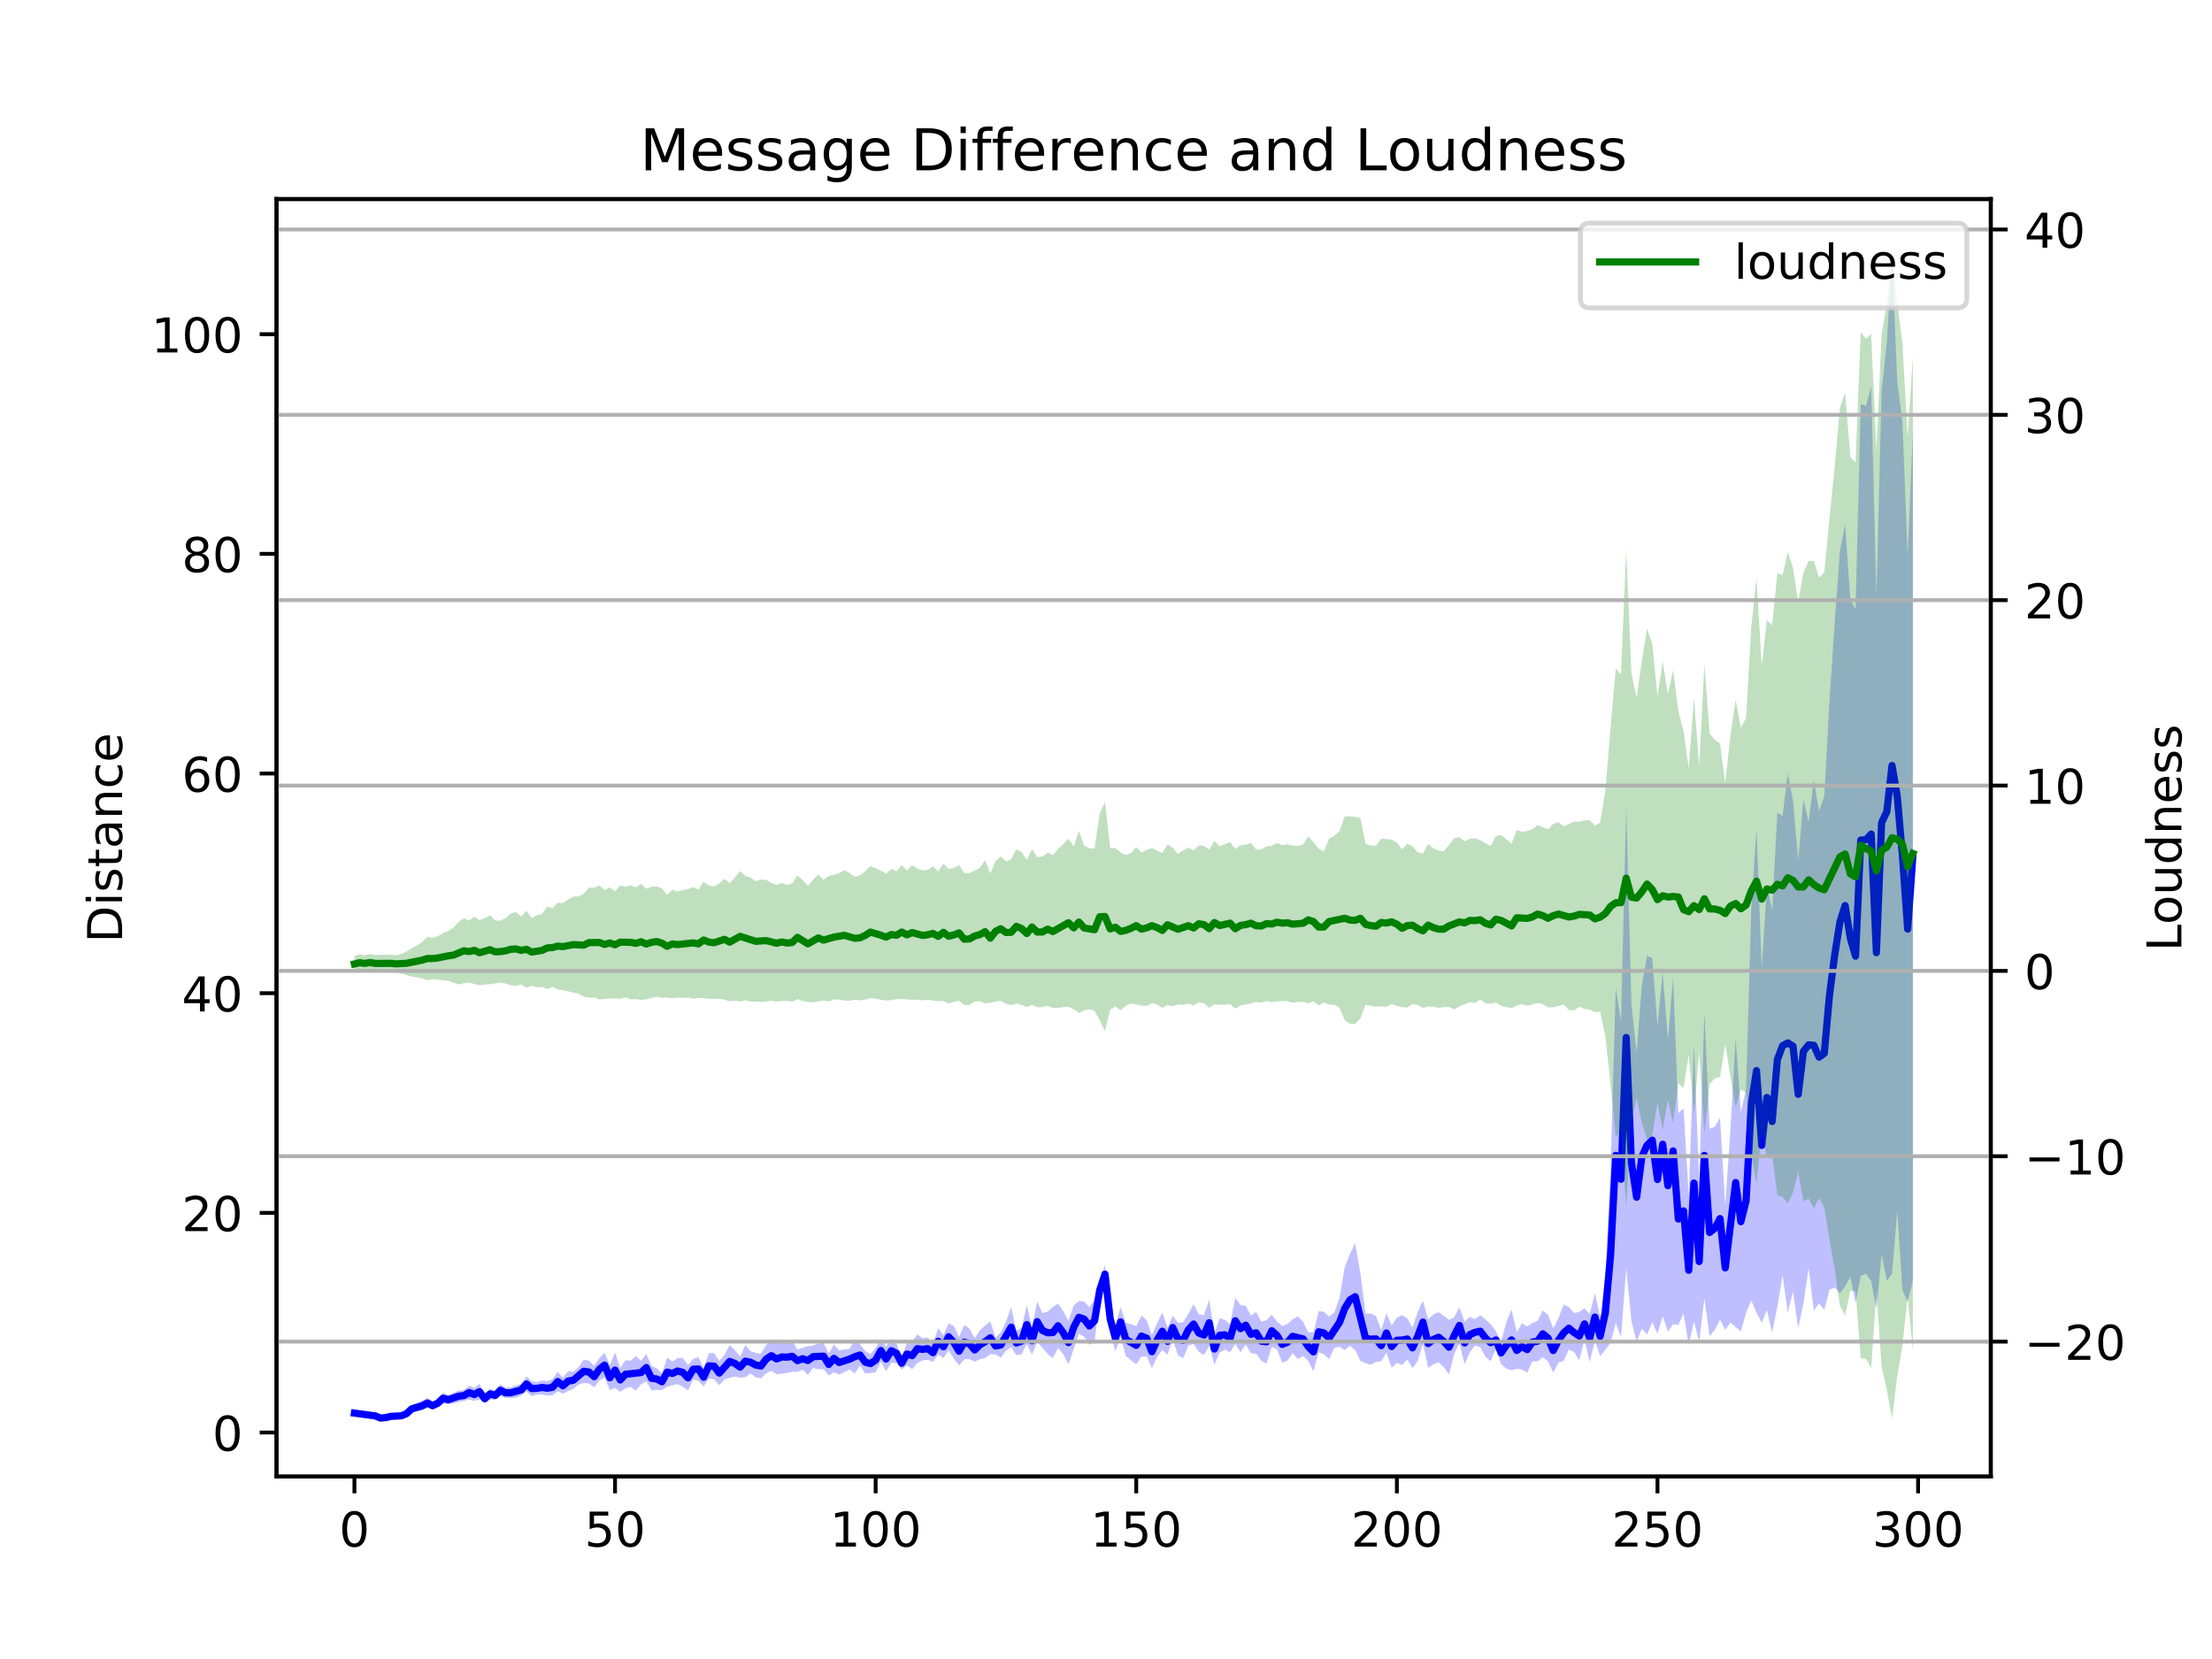 <?xml version="1.0" encoding="utf-8" standalone="no"?>
<!DOCTYPE svg PUBLIC "-//W3C//DTD SVG 1.1//EN"
  "http://www.w3.org/Graphics/SVG/1.1/DTD/svg11.dtd">
<!-- Created with matplotlib (https://matplotlib.org/) -->
<svg height="345.6pt" version="1.1" viewBox="0 0 460.8 345.6" width="460.8pt" xmlns="http://www.w3.org/2000/svg" xmlns:xlink="http://www.w3.org/1999/xlink">
 <defs>
  <style type="text/css">
*{stroke-linecap:butt;stroke-linejoin:round;}
  </style>
 </defs>
 <g id="figure_1">
  <g id="patch_1">
   <path d="M 0 345.6 
L 460.8 345.6 
L 460.8 0 
L 0 0 
z
" style="fill:#ffffff;"/>
  </g>
  <g id="axes_1">
   <g id="patch_2">
    <path d="M 57.6 307.584 
L 414.72 307.584 
L 414.72 41.472 
L 57.6 41.472 
z
" style="fill:#ffffff;"/>
   </g>
   <g id="PolyCollection_1">
    <path clip-path="url(#p7eb107d389)" d="M 73.833 294.361 
L 73.833 294.393 
L 74.919 294.575 
L 76.004 294.866 
L 77.09 295.056 
L 78.176 295.005 
L 79.262 295.457 
L 80.348 295.488 
L 81.433 295.305 
L 82.519 295.328 
L 83.605 295.133 
L 84.691 295.095 
L 85.777 294.269 
L 86.862 294.02 
L 87.948 293.855 
L 89.034 293.34 
L 90.12 293.729 
L 91.206 293.062 
L 92.291 292.444 
L 93.377 292.536 
L 94.463 292.362 
L 95.549 292.058 
L 96.635 291.851 
L 97.72 291.541 
L 98.806 291.851 
L 99.892 291.53 
L 100.978 292.097 
L 102.064 291.516 
L 103.149 291.651 
L 104.235 290.851 
L 105.321 291.224 
L 106.407 291.293 
L 107.493 291.158 
L 108.578 290.722 
L 109.664 289.888 
L 110.75 290.803 
L 111.836 290.49 
L 112.922 290.481 
L 114.007 290.693 
L 115.093 290.686 
L 116.179 289.839 
L 117.265 290.341 
L 118.351 289.789 
L 119.436 289.303 
L 120.522 288.452 
L 121.608 288.101 
L 122.694 288.193 
L 123.78 289.035 
L 124.865 287.557 
L 125.951 287.001 
L 127.037 289.59 
L 128.123 289.119 
L 129.209 289.953 
L 130.294 289.202 
L 131.38 288.919 
L 132.466 289.664 
L 133.552 288.366 
L 134.638 287.743 
L 135.723 289.666 
L 136.809 289.503 
L 137.895 289.583 
L 138.981 288.898 
L 140.067 288.568 
L 141.152 288.32 
L 142.238 288.901 
L 143.324 289.667 
L 144.41 287.384 
L 145.496 287.668 
L 146.581 288.81 
L 147.667 287.187 
L 148.753 287.321 
L 149.839 288.572 
L 150.925 287.367 
L 152.01 287.012 
L 153.096 286.771 
L 154.182 286.996 
L 155.268 286.909 
L 156.354 286.096 
L 157.439 286.919 
L 158.525 287.138 
L 159.611 286.074 
L 160.697 285.597 
L 161.783 286.264 
L 162.868 286.168 
L 163.954 286.002 
L 165.04 285.789 
L 166.126 285.771 
L 167.212 285.331 
L 168.297 286.403 
L 169.383 284.958 
L 170.469 285.246 
L 171.555 285.237 
L 172.641 286.521 
L 173.726 285.869 
L 174.812 286.336 
L 175.898 285.852 
L 176.984 285.287 
L 178.07 286.111 
L 179.155 284.492 
L 180.241 286.086 
L 181.327 286.035 
L 182.413 285.872 
L 183.499 283.669 
L 184.584 285.644 
L 185.67 283.887 
L 186.756 283.962 
L 187.842 285.284 
L 188.928 284.419 
L 190.013 285.222 
L 191.099 283.947 
L 192.185 283.399 
L 193.271 283.277 
L 194.357 283.707 
L 195.442 282.168 
L 196.528 282.913 
L 197.614 281.266 
L 198.7 283.055 
L 199.786 284.457 
L 200.871 283.173 
L 201.957 283.138 
L 203.043 283.671 
L 204.129 283.154 
L 205.215 282.889 
L 206.3 282.114 
L 207.386 282.146 
L 208.472 282.837 
L 209.558 281.383 
L 210.644 280.651 
L 211.729 282.296 
L 212.815 282.125 
L 213.901 279.984 
L 214.987 282.181 
L 216.073 279.514 
L 217.158 280.776 
L 218.244 282.047 
L 219.33 282.947 
L 220.416 280.775 
L 221.502 282.112 
L 222.587 284.202 
L 223.673 281.032 
L 224.759 277.831 
L 225.845 278.436 
L 226.931 280.153 
L 228.016 279.441 
L 229.102 270.807 
L 230.188 267.345 
L 231.274 277.532 
L 232.36 281.558 
L 233.445 278.518 
L 234.531 282.476 
L 235.617 283.382 
L 236.703 284.224 
L 237.789 282.603 
L 238.875 282.525 
L 239.96 285.033 
L 241.046 282.689 
L 242.132 281.202 
L 243.218 282.219 
L 244.304 279.015 
L 245.389 282.302 
L 246.475 282.954 
L 247.561 280.299 
L 248.647 279.953 
L 249.733 281.588 
L 250.818 282.255 
L 251.904 280.352 
L 252.99 284.309 
L 254.076 281.753 
L 255.162 281.141 
L 256.247 281.725 
L 257.333 279.92 
L 258.419 281.682 
L 259.505 280.116 
L 260.591 281.894 
L 261.676 281.991 
L 262.762 283.493 
L 263.848 284.05 
L 264.934 280.567 
L 266.02 281.095 
L 267.105 283.894 
L 268.191 283.424 
L 269.277 281.905 
L 270.363 283.105 
L 271.449 282.494 
L 272.534 283.479 
L 273.62 285.713 
L 274.706 281.723 
L 275.792 282.104 
L 276.878 283.181 
L 277.963 280.76 
L 279.049 280.575 
L 280.135 281.211 
L 281.221 280.348 
L 282.307 281.259 
L 283.392 283.481 
L 284.478 283.974 
L 285.564 284.332 
L 286.65 283.68 
L 287.736 283.589 
L 288.821 281.786 
L 289.907 284.924 
L 290.993 283.916 
L 292.079 284.331 
L 293.165 283.24 
L 294.25 285.014 
L 295.336 283.48 
L 296.422 279.881 
L 297.508 284.925 
L 298.594 284.253 
L 299.679 283.775 
L 300.765 284.801 
L 301.851 286.325 
L 302.937 282.079 
L 304.023 279.848 
L 305.108 284.21 
L 306.194 281.722 
L 307.28 280.293 
L 308.366 280.647 
L 309.452 282.663 
L 310.537 283.535 
L 311.623 280.98 
L 312.709 284.191 
L 313.795 285.105 
L 314.881 285.442 
L 315.966 285.156 
L 317.052 285.301 
L 318.138 285.956 
L 319.224 283.58 
L 320.31 283.595 
L 321.395 282.718 
L 322.481 283.588 
L 323.567 285.957 
L 324.653 283.841 
L 325.739 283.509 
L 326.824 281.127 
L 327.91 281.636 
L 328.996 283.36 
L 330.082 279.028 
L 331.168 283.724 
L 332.253 279.314 
L 333.339 282.495 
L 334.425 281.226 
L 335.511 279.742 
L 336.597 275.575 
L 337.682 278.558 
L 338.768 264.192 
L 339.854 275.23 
L 340.94 279.453 
L 342.026 276.779 
L 343.111 278.025 
L 344.197 275.435 
L 345.283 277.854 
L 346.369 274.182 
L 347.455 277.419 
L 348.54 275.863 
L 349.626 276.026 
L 350.712 273.613 
L 351.798 280.248 
L 352.884 275.236 
L 353.969 279.557 
L 355.055 270.485 
L 356.141 278.354 
L 357.227 277.047 
L 358.313 274.887 
L 359.398 277.037 
L 360.484 275.499 
L 361.57 276.485 
L 362.656 277.308 
L 363.742 273.509 
L 364.827 270.945 
L 365.913 273.461 
L 366.999 275.525 
L 368.085 272.912 
L 369.171 277.604 
L 370.256 272.224 
L 371.342 265.694 
L 372.428 273.457 
L 373.514 269.074 
L 374.6 276.693 
L 375.685 271.563 
L 376.771 264.129 
L 377.857 273.015 
L 378.943 271.505 
L 380.029 272.927 
L 381.114 268.68 
L 382.2 268.221 
L 383.286 269.414 
L 384.372 267.985 
L 385.458 265.986 
L 386.543 271.458 
L 387.629 265.796 
L 388.715 265.349 
L 389.801 266.868 
L 390.887 272.747 
L 391.972 261.333 
L 393.058 266.812 
L 394.144 265.374 
L 395.23 252.289 
L 396.316 268.748 
L 397.401 271.19 
L 398.487 266.75 
L 398.487 89.648 
L 398.487 89.648 
L 397.401 115.895 
L 396.316 87.938 
L 395.23 79.496 
L 394.144 53.568 
L 393.058 71.349 
L 391.972 81.439 
L 390.887 124.178 
L 389.801 80.626 
L 388.715 84.522 
L 387.629 84.23 
L 386.543 126.907 
L 385.458 124.91 
L 384.372 109.287 
L 383.286 114.768 
L 382.2 129.696 
L 381.114 145.967 
L 380.029 165.921 
L 378.943 168.944 
L 377.857 162.472 
L 376.771 171.176 
L 375.685 166.485 
L 374.6 179.236 
L 373.514 166.762 
L 372.428 161.058 
L 371.342 169.994 
L 370.256 169.287 
L 369.171 189.655 
L 368.085 184.331 
L 366.999 201.681 
L 365.913 172.601 
L 364.827 189.194 
L 363.742 226.8 
L 362.656 231.688 
L 361.57 216.21 
L 360.484 235.266 
L 359.398 251.22 
L 358.313 232.833 
L 357.227 234.719 
L 356.141 235.137 
L 355.055 210.903 
L 353.969 246.035 
L 352.884 217.674 
L 351.798 249.003 
L 350.712 230.891 
L 349.626 231.872 
L 348.54 203.661 
L 347.455 216.575 
L 346.369 202.553 
L 345.283 213.57 
L 344.197 199.591 
L 343.111 199.116 
L 342.026 205.194 
L 340.94 219.351 
L 339.854 209.137 
L 338.768 168.075 
L 337.682 212.743 
L 336.597 205.784 
L 335.511 243.243 
L 334.425 265.777 
L 333.339 274.277 
L 332.253 269.434 
L 331.168 273.735 
L 330.082 272.559 
L 328.996 273.281 
L 327.91 273.56 
L 326.824 272.255 
L 325.739 271.811 
L 324.653 274.582 
L 323.567 276.728 
L 322.481 273.911 
L 321.395 273.003 
L 320.31 275.19 
L 319.224 275.571 
L 318.138 276.332 
L 317.052 275.647 
L 315.966 277.504 
L 314.881 272.816 
L 313.795 275.446 
L 312.709 279.481 
L 311.623 277.298 
L 310.537 275.877 
L 309.452 274.86 
L 308.366 273.978 
L 307.28 274.807 
L 306.194 274.326 
L 305.108 275.296 
L 304.023 272.374 
L 302.937 274.39 
L 301.851 274.958 
L 300.765 274.092 
L 299.679 273.357 
L 298.594 273.818 
L 297.508 274.838 
L 296.422 270.955 
L 295.336 273.292 
L 294.25 276.55 
L 293.165 274.631 
L 292.079 273.971 
L 290.993 274.486 
L 289.907 276.081 
L 288.821 273.595 
L 287.736 277.038 
L 286.65 274.163 
L 285.564 273.613 
L 284.478 273.659 
L 283.392 265.249 
L 282.307 258.995 
L 281.221 261.243 
L 280.135 263.964 
L 279.049 270.372 
L 277.963 273.412 
L 276.878 274.28 
L 275.792 273.251 
L 274.706 273.147 
L 273.62 277.547 
L 272.534 277.563 
L 271.449 275.337 
L 270.363 274.217 
L 269.277 274.856 
L 268.191 275.833 
L 267.105 276.222 
L 266.02 275.286 
L 264.934 273.875 
L 263.848 274.992 
L 262.762 275.312 
L 261.676 273.295 
L 260.591 274.048 
L 259.505 272.01 
L 258.419 271.885 
L 257.333 270.357 
L 256.247 275.851 
L 255.162 274.99 
L 254.076 274.588 
L 252.99 277.739 
L 251.904 270.746 
L 250.818 273.979 
L 249.733 273.813 
L 248.647 271.691 
L 247.561 273.716 
L 246.475 275.462 
L 245.389 275.555 
L 244.304 274.095 
L 243.218 276.62 
L 242.132 273.432 
L 241.046 275.636 
L 239.96 278.146 
L 238.875 275.027 
L 237.789 274.06 
L 236.703 276.28 
L 235.617 275.868 
L 234.531 275.561 
L 233.445 272.235 
L 232.36 275.999 
L 231.274 272.012 
L 230.188 263.506 
L 229.102 266.639 
L 228.016 270.826 
L 226.931 272.302 
L 225.845 271.167 
L 224.759 271.006 
L 223.673 271.967 
L 222.587 275.186 
L 221.502 273.153 
L 220.416 271.578 
L 219.33 272.25 
L 218.244 273.233 
L 217.158 273.536 
L 216.073 271.123 
L 214.987 276.444 
L 213.901 271.896 
L 212.815 276.613 
L 211.729 277.212 
L 210.644 272.292 
L 209.558 275.347 
L 208.472 277.542 
L 207.386 278.635 
L 206.3 275.268 
L 205.215 276.12 
L 204.129 277.148 
L 203.043 278.77 
L 201.957 276.752 
L 200.871 276.034 
L 199.786 278.524 
L 198.7 276.224 
L 197.614 275.68 
L 196.528 278.192 
L 195.442 276.656 
L 194.357 279.871 
L 193.271 278.623 
L 192.185 278.803 
L 191.099 277.959 
L 190.013 279.579 
L 188.928 279.722 
L 187.842 282.671 
L 186.756 279.884 
L 185.67 278.873 
L 184.584 280.572 
L 183.499 279.023 
L 182.413 280.789 
L 181.327 282.082 
L 180.241 281.443 
L 179.155 280.063 
L 178.07 279.138 
L 176.984 280.981 
L 175.898 281.106 
L 174.812 281.339 
L 173.726 280.075 
L 172.641 281.952 
L 171.555 279.774 
L 170.469 279.848 
L 169.383 280.289 
L 168.297 280.447 
L 167.212 280.762 
L 166.126 281.132 
L 165.04 279.29 
L 163.954 279.448 
L 162.868 279.186 
L 161.783 279.936 
L 160.697 279.22 
L 159.611 280.188 
L 158.525 282.001 
L 157.439 281.802 
L 156.354 281.471 
L 155.268 280.204 
L 154.182 282.611 
L 153.096 281.28 
L 152.01 280.205 
L 150.925 282.238 
L 149.839 283.505 
L 148.753 281.871 
L 147.667 281.862 
L 146.581 284.971 
L 145.496 282.699 
L 144.41 283.084 
L 143.324 284.383 
L 142.238 282.885 
L 141.152 282.894 
L 140.067 283.677 
L 138.981 282.782 
L 137.895 286.113 
L 136.809 285.02 
L 135.723 284.594 
L 134.638 282.037 
L 133.552 283.492 
L 132.466 282.476 
L 131.38 283.459 
L 130.294 283.381 
L 129.209 284.986 
L 128.123 281.725 
L 127.037 284.453 
L 125.951 281.749 
L 124.865 282.897 
L 123.78 284.526 
L 122.694 283.442 
L 121.608 283.225 
L 120.522 284.827 
L 119.436 285.741 
L 118.351 285.637 
L 117.265 287.028 
L 116.179 285.752 
L 115.093 287.308 
L 114.007 287.675 
L 112.922 287.584 
L 111.836 287.943 
L 110.75 287.729 
L 109.664 286.735 
L 108.578 288.361 
L 107.493 288.598 
L 106.407 288.987 
L 105.321 289.074 
L 104.235 288.394 
L 103.149 289.707 
L 102.064 289.245 
L 100.978 290.685 
L 99.892 288.28 
L 98.806 289.144 
L 97.72 288.66 
L 96.635 289.599 
L 95.549 289.652 
L 94.463 290.137 
L 93.377 290.636 
L 92.291 290.102 
L 91.206 291.556 
L 90.12 291.908 
L 89.034 291.221 
L 87.948 291.83 
L 86.862 292.265 
L 85.777 292.707 
L 84.691 293.886 
L 83.605 294.756 
L 82.519 294.622 
L 81.433 294.793 
L 80.348 295.135 
L 79.262 295.348 
L 78.176 294.907 
L 77.09 294.702 
L 76.004 294.578 
L 74.919 294.455 
L 73.833 294.361 
z
" style="fill:#0000ff;fill-opacity:0.25;"/>
   </g>
   <g id="matplotlib.axis_1">
    <g id="xtick_1">
     <g id="line2d_1">
      <defs>
       <path d="M 0 0 
L 0 3.5 
" id="m60c8cd4c05" style="stroke:#000000;stroke-width:0.8;"/>
      </defs>
      <g>
       <use style="stroke:#000000;stroke-width:0.8;" x="73.833" xlink:href="#m60c8cd4c05" y="307.584"/>
      </g>
     </g>
     <g id="text_1">
      <!-- 0 -->
      <defs>
       <path d="M 31.781 66.406 
Q 24.172 66.406 20.328 58.906 
Q 16.5 51.422 16.5 36.375 
Q 16.5 21.391 20.328 13.891 
Q 24.172 6.391 31.781 6.391 
Q 39.453 6.391 43.281 13.891 
Q 47.125 21.391 47.125 36.375 
Q 47.125 51.422 43.281 58.906 
Q 39.453 66.406 31.781 66.406 
z
M 31.781 74.219 
Q 44.047 74.219 50.516 64.516 
Q 56.984 54.828 56.984 36.375 
Q 56.984 17.969 50.516 8.266 
Q 44.047 -1.422 31.781 -1.422 
Q 19.531 -1.422 13.062 8.266 
Q 6.594 17.969 6.594 36.375 
Q 6.594 54.828 13.062 64.516 
Q 19.531 74.219 31.781 74.219 
z
" id="DejaVuSans-48"/>
      </defs>
      <g transform="translate(70.651 322.182)scale(0.1 -0.1)">
       <use xlink:href="#DejaVuSans-48"/>
      </g>
     </g>
    </g>
    <g id="xtick_2">
     <g id="line2d_2">
      <g>
       <use style="stroke:#000000;stroke-width:0.8;" x="128.123" xlink:href="#m60c8cd4c05" y="307.584"/>
      </g>
     </g>
     <g id="text_2">
      <!-- 50 -->
      <defs>
       <path d="M 10.797 72.906 
L 49.516 72.906 
L 49.516 64.594 
L 19.828 64.594 
L 19.828 46.734 
Q 21.969 47.469 24.109 47.828 
Q 26.266 48.188 28.422 48.188 
Q 40.625 48.188 47.75 41.5 
Q 54.891 34.812 54.891 23.391 
Q 54.891 11.625 47.562 5.094 
Q 40.234 -1.422 26.906 -1.422 
Q 22.312 -1.422 17.547 -0.641 
Q 12.797 0.141 7.719 1.703 
L 7.719 11.625 
Q 12.109 9.234 16.797 8.062 
Q 21.484 6.891 26.703 6.891 
Q 35.156 6.891 40.078 11.328 
Q 45.016 15.766 45.016 23.391 
Q 45.016 31 40.078 35.438 
Q 35.156 39.891 26.703 39.891 
Q 22.75 39.891 18.812 39.016 
Q 14.891 38.141 10.797 36.281 
z
" id="DejaVuSans-53"/>
      </defs>
      <g transform="translate(121.76 322.182)scale(0.1 -0.1)">
       <use xlink:href="#DejaVuSans-53"/>
       <use x="63.623" xlink:href="#DejaVuSans-48"/>
      </g>
     </g>
    </g>
    <g id="xtick_3">
     <g id="line2d_3">
      <g>
       <use style="stroke:#000000;stroke-width:0.8;" x="182.413" xlink:href="#m60c8cd4c05" y="307.584"/>
      </g>
     </g>
     <g id="text_3">
      <!-- 100 -->
      <defs>
       <path d="M 12.406 8.297 
L 28.516 8.297 
L 28.516 63.922 
L 10.984 60.406 
L 10.984 69.391 
L 28.422 72.906 
L 38.281 72.906 
L 38.281 8.297 
L 54.391 8.297 
L 54.391 0 
L 12.406 0 
z
" id="DejaVuSans-49"/>
      </defs>
      <g transform="translate(172.869 322.182)scale(0.1 -0.1)">
       <use xlink:href="#DejaVuSans-49"/>
       <use x="63.623" xlink:href="#DejaVuSans-48"/>
       <use x="127.246" xlink:href="#DejaVuSans-48"/>
      </g>
     </g>
    </g>
    <g id="xtick_4">
     <g id="line2d_4">
      <g>
       <use style="stroke:#000000;stroke-width:0.8;" x="236.703" xlink:href="#m60c8cd4c05" y="307.584"/>
      </g>
     </g>
     <g id="text_4">
      <!-- 150 -->
      <g transform="translate(227.159 322.182)scale(0.1 -0.1)">
       <use xlink:href="#DejaVuSans-49"/>
       <use x="63.623" xlink:href="#DejaVuSans-53"/>
       <use x="127.246" xlink:href="#DejaVuSans-48"/>
      </g>
     </g>
    </g>
    <g id="xtick_5">
     <g id="line2d_5">
      <g>
       <use style="stroke:#000000;stroke-width:0.8;" x="290.993" xlink:href="#m60c8cd4c05" y="307.584"/>
      </g>
     </g>
     <g id="text_5">
      <!-- 200 -->
      <defs>
       <path d="M 19.188 8.297 
L 53.609 8.297 
L 53.609 0 
L 7.328 0 
L 7.328 8.297 
Q 12.938 14.109 22.625 23.891 
Q 32.328 33.688 34.812 36.531 
Q 39.547 41.844 41.422 45.531 
Q 43.312 49.219 43.312 52.781 
Q 43.312 58.594 39.234 62.25 
Q 35.156 65.922 28.609 65.922 
Q 23.969 65.922 18.812 64.312 
Q 13.672 62.703 7.812 59.422 
L 7.812 69.391 
Q 13.766 71.781 18.938 73 
Q 24.125 74.219 28.422 74.219 
Q 39.75 74.219 46.484 68.547 
Q 53.219 62.891 53.219 53.422 
Q 53.219 48.922 51.531 44.891 
Q 49.859 40.875 45.406 35.406 
Q 44.188 33.984 37.641 27.219 
Q 31.109 20.453 19.188 8.297 
z
" id="DejaVuSans-50"/>
      </defs>
      <g transform="translate(281.449 322.182)scale(0.1 -0.1)">
       <use xlink:href="#DejaVuSans-50"/>
       <use x="63.623" xlink:href="#DejaVuSans-48"/>
       <use x="127.246" xlink:href="#DejaVuSans-48"/>
      </g>
     </g>
    </g>
    <g id="xtick_6">
     <g id="line2d_6">
      <g>
       <use style="stroke:#000000;stroke-width:0.8;" x="345.283" xlink:href="#m60c8cd4c05" y="307.584"/>
      </g>
     </g>
     <g id="text_6">
      <!-- 250 -->
      <g transform="translate(335.739 322.182)scale(0.1 -0.1)">
       <use xlink:href="#DejaVuSans-50"/>
       <use x="63.623" xlink:href="#DejaVuSans-53"/>
       <use x="127.246" xlink:href="#DejaVuSans-48"/>
      </g>
     </g>
    </g>
    <g id="xtick_7">
     <g id="line2d_7">
      <g>
       <use style="stroke:#000000;stroke-width:0.8;" x="399.573" xlink:href="#m60c8cd4c05" y="307.584"/>
      </g>
     </g>
     <g id="text_7">
      <!-- 300 -->
      <defs>
       <path d="M 40.578 39.312 
Q 47.656 37.797 51.625 33 
Q 55.609 28.219 55.609 21.188 
Q 55.609 10.406 48.188 4.484 
Q 40.766 -1.422 27.094 -1.422 
Q 22.516 -1.422 17.656 -0.516 
Q 12.797 0.391 7.625 2.203 
L 7.625 11.719 
Q 11.719 9.328 16.594 8.109 
Q 21.484 6.891 26.812 6.891 
Q 36.078 6.891 40.938 10.547 
Q 45.797 14.203 45.797 21.188 
Q 45.797 27.641 41.281 31.266 
Q 36.766 34.906 28.719 34.906 
L 20.219 34.906 
L 20.219 43.016 
L 29.109 43.016 
Q 36.375 43.016 40.234 45.922 
Q 44.094 48.828 44.094 54.297 
Q 44.094 59.906 40.109 62.906 
Q 36.141 65.922 28.719 65.922 
Q 24.656 65.922 20.016 65.031 
Q 15.375 64.156 9.812 62.312 
L 9.812 71.094 
Q 15.438 72.656 20.344 73.438 
Q 25.25 74.219 29.594 74.219 
Q 40.828 74.219 47.359 69.109 
Q 53.906 64.016 53.906 55.328 
Q 53.906 49.266 50.438 45.094 
Q 46.969 40.922 40.578 39.312 
z
" id="DejaVuSans-51"/>
      </defs>
      <g transform="translate(390.029 322.182)scale(0.1 -0.1)">
       <use xlink:href="#DejaVuSans-51"/>
       <use x="63.623" xlink:href="#DejaVuSans-48"/>
       <use x="127.246" xlink:href="#DejaVuSans-48"/>
      </g>
     </g>
    </g>
   </g>
   <g id="matplotlib.axis_2">
    <g id="ytick_1">
     <g id="line2d_8">
      <defs>
       <path d="M 0 0 
L -3.5 0 
" id="mc241aa8f80" style="stroke:#000000;stroke-width:0.8;"/>
      </defs>
      <g>
       <use style="stroke:#000000;stroke-width:0.8;" x="57.6" xlink:href="#mc241aa8f80" y="298.418"/>
      </g>
     </g>
     <g id="text_8">
      <!-- 0 -->
      <g transform="translate(44.237 302.217)scale(0.1 -0.1)">
       <use xlink:href="#DejaVuSans-48"/>
      </g>
     </g>
    </g>
    <g id="ytick_2">
     <g id="line2d_9">
      <g>
       <use style="stroke:#000000;stroke-width:0.8;" x="57.6" xlink:href="#mc241aa8f80" y="252.659"/>
      </g>
     </g>
     <g id="text_9">
      <!-- 20 -->
      <g transform="translate(37.875 256.458)scale(0.1 -0.1)">
       <use xlink:href="#DejaVuSans-50"/>
       <use x="63.623" xlink:href="#DejaVuSans-48"/>
      </g>
     </g>
    </g>
    <g id="ytick_3">
     <g id="line2d_10">
      <g>
       <use style="stroke:#000000;stroke-width:0.8;" x="57.6" xlink:href="#mc241aa8f80" y="206.9"/>
      </g>
     </g>
     <g id="text_10">
      <!-- 40 -->
      <defs>
       <path d="M 37.797 64.312 
L 12.891 25.391 
L 37.797 25.391 
z
M 35.203 72.906 
L 47.609 72.906 
L 47.609 25.391 
L 58.016 25.391 
L 58.016 17.188 
L 47.609 17.188 
L 47.609 0 
L 37.797 0 
L 37.797 17.188 
L 4.891 17.188 
L 4.891 26.703 
z
" id="DejaVuSans-52"/>
      </defs>
      <g transform="translate(37.875 210.699)scale(0.1 -0.1)">
       <use xlink:href="#DejaVuSans-52"/>
       <use x="63.623" xlink:href="#DejaVuSans-48"/>
      </g>
     </g>
    </g>
    <g id="ytick_4">
     <g id="line2d_11">
      <g>
       <use style="stroke:#000000;stroke-width:0.8;" x="57.6" xlink:href="#mc241aa8f80" y="161.141"/>
      </g>
     </g>
     <g id="text_11">
      <!-- 60 -->
      <defs>
       <path d="M 33.016 40.375 
Q 26.375 40.375 22.484 35.828 
Q 18.609 31.297 18.609 23.391 
Q 18.609 15.531 22.484 10.953 
Q 26.375 6.391 33.016 6.391 
Q 39.656 6.391 43.531 10.953 
Q 47.406 15.531 47.406 23.391 
Q 47.406 31.297 43.531 35.828 
Q 39.656 40.375 33.016 40.375 
z
M 52.594 71.297 
L 52.594 62.312 
Q 48.875 64.062 45.094 64.984 
Q 41.312 65.922 37.594 65.922 
Q 27.828 65.922 22.672 59.328 
Q 17.531 52.734 16.797 39.406 
Q 19.672 43.656 24.016 45.922 
Q 28.375 48.188 33.594 48.188 
Q 44.578 48.188 50.953 41.516 
Q 57.328 34.859 57.328 23.391 
Q 57.328 12.156 50.688 5.359 
Q 44.047 -1.422 33.016 -1.422 
Q 20.359 -1.422 13.672 8.266 
Q 6.984 17.969 6.984 36.375 
Q 6.984 53.656 15.188 63.938 
Q 23.391 74.219 37.203 74.219 
Q 40.922 74.219 44.703 73.484 
Q 48.484 72.75 52.594 71.297 
z
" id="DejaVuSans-54"/>
      </defs>
      <g transform="translate(37.875 164.94)scale(0.1 -0.1)">
       <use xlink:href="#DejaVuSans-54"/>
       <use x="63.623" xlink:href="#DejaVuSans-48"/>
      </g>
     </g>
    </g>
    <g id="ytick_5">
     <g id="line2d_12">
      <g>
       <use style="stroke:#000000;stroke-width:0.8;" x="57.6" xlink:href="#mc241aa8f80" y="115.382"/>
      </g>
     </g>
     <g id="text_12">
      <!-- 80 -->
      <defs>
       <path d="M 31.781 34.625 
Q 24.75 34.625 20.719 30.859 
Q 16.703 27.094 16.703 20.516 
Q 16.703 13.922 20.719 10.156 
Q 24.75 6.391 31.781 6.391 
Q 38.812 6.391 42.859 10.172 
Q 46.922 13.969 46.922 20.516 
Q 46.922 27.094 42.891 30.859 
Q 38.875 34.625 31.781 34.625 
z
M 21.922 38.812 
Q 15.578 40.375 12.031 44.719 
Q 8.5 49.078 8.5 55.328 
Q 8.5 64.062 14.719 69.141 
Q 20.953 74.219 31.781 74.219 
Q 42.672 74.219 48.875 69.141 
Q 55.078 64.062 55.078 55.328 
Q 55.078 49.078 51.531 44.719 
Q 48 40.375 41.703 38.812 
Q 48.828 37.156 52.797 32.312 
Q 56.781 27.484 56.781 20.516 
Q 56.781 9.906 50.312 4.234 
Q 43.844 -1.422 31.781 -1.422 
Q 19.734 -1.422 13.25 4.234 
Q 6.781 9.906 6.781 20.516 
Q 6.781 27.484 10.781 32.312 
Q 14.797 37.156 21.922 38.812 
z
M 18.312 54.391 
Q 18.312 48.734 21.844 45.562 
Q 25.391 42.391 31.781 42.391 
Q 38.141 42.391 41.719 45.562 
Q 45.312 48.734 45.312 54.391 
Q 45.312 60.062 41.719 63.234 
Q 38.141 66.406 31.781 66.406 
Q 25.391 66.406 21.844 63.234 
Q 18.312 60.062 18.312 54.391 
z
" id="DejaVuSans-56"/>
      </defs>
      <g transform="translate(37.875 119.181)scale(0.1 -0.1)">
       <use xlink:href="#DejaVuSans-56"/>
       <use x="63.623" xlink:href="#DejaVuSans-48"/>
      </g>
     </g>
    </g>
    <g id="ytick_6">
     <g id="line2d_13">
      <g>
       <use style="stroke:#000000;stroke-width:0.8;" x="57.6" xlink:href="#mc241aa8f80" y="69.623"/>
      </g>
     </g>
     <g id="text_13">
      <!-- 100 -->
      <g transform="translate(31.512 73.422)scale(0.1 -0.1)">
       <use xlink:href="#DejaVuSans-49"/>
       <use x="63.623" xlink:href="#DejaVuSans-48"/>
       <use x="127.246" xlink:href="#DejaVuSans-48"/>
      </g>
     </g>
    </g>
    <g id="text_14">
     <!-- Distance -->
     <defs>
      <path d="M 19.672 64.797 
L 19.672 8.109 
L 31.594 8.109 
Q 46.688 8.109 53.688 14.938 
Q 60.688 21.781 60.688 36.531 
Q 60.688 51.172 53.688 57.984 
Q 46.688 64.797 31.594 64.797 
z
M 9.812 72.906 
L 30.078 72.906 
Q 51.266 72.906 61.172 64.094 
Q 71.094 55.281 71.094 36.531 
Q 71.094 17.672 61.125 8.828 
Q 51.172 0 30.078 0 
L 9.812 0 
z
" id="DejaVuSans-68"/>
      <path d="M 9.422 54.688 
L 18.406 54.688 
L 18.406 0 
L 9.422 0 
z
M 9.422 75.984 
L 18.406 75.984 
L 18.406 64.594 
L 9.422 64.594 
z
" id="DejaVuSans-105"/>
      <path d="M 44.281 53.078 
L 44.281 44.578 
Q 40.484 46.531 36.375 47.5 
Q 32.281 48.484 27.875 48.484 
Q 21.188 48.484 17.844 46.438 
Q 14.5 44.391 14.5 40.281 
Q 14.5 37.156 16.891 35.375 
Q 19.281 33.594 26.516 31.984 
L 29.594 31.297 
Q 39.156 29.25 43.188 25.516 
Q 47.219 21.781 47.219 15.094 
Q 47.219 7.469 41.188 3.016 
Q 35.156 -1.422 24.609 -1.422 
Q 20.219 -1.422 15.453 -0.562 
Q 10.688 0.297 5.422 2 
L 5.422 11.281 
Q 10.406 8.688 15.234 7.391 
Q 20.062 6.109 24.812 6.109 
Q 31.156 6.109 34.562 8.281 
Q 37.984 10.453 37.984 14.406 
Q 37.984 18.062 35.516 20.016 
Q 33.062 21.969 24.703 23.781 
L 21.578 24.516 
Q 13.234 26.266 9.516 29.906 
Q 5.812 33.547 5.812 39.891 
Q 5.812 47.609 11.281 51.797 
Q 16.75 56 26.812 56 
Q 31.781 56 36.172 55.266 
Q 40.578 54.547 44.281 53.078 
z
" id="DejaVuSans-115"/>
      <path d="M 18.312 70.219 
L 18.312 54.688 
L 36.812 54.688 
L 36.812 47.703 
L 18.312 47.703 
L 18.312 18.016 
Q 18.312 11.328 20.141 9.422 
Q 21.969 7.516 27.594 7.516 
L 36.812 7.516 
L 36.812 0 
L 27.594 0 
Q 17.188 0 13.234 3.875 
Q 9.281 7.766 9.281 18.016 
L 9.281 47.703 
L 2.688 47.703 
L 2.688 54.688 
L 9.281 54.688 
L 9.281 70.219 
z
" id="DejaVuSans-116"/>
      <path d="M 34.281 27.484 
Q 23.391 27.484 19.188 25 
Q 14.984 22.516 14.984 16.5 
Q 14.984 11.719 18.141 8.906 
Q 21.297 6.109 26.703 6.109 
Q 34.188 6.109 38.703 11.406 
Q 43.219 16.703 43.219 25.484 
L 43.219 27.484 
z
M 52.203 31.203 
L 52.203 0 
L 43.219 0 
L 43.219 8.297 
Q 40.141 3.328 35.547 0.953 
Q 30.953 -1.422 24.312 -1.422 
Q 15.922 -1.422 10.953 3.297 
Q 6 8.016 6 15.922 
Q 6 25.141 12.172 29.828 
Q 18.359 34.516 30.609 34.516 
L 43.219 34.516 
L 43.219 35.406 
Q 43.219 41.609 39.141 45 
Q 35.062 48.391 27.688 48.391 
Q 23 48.391 18.547 47.266 
Q 14.109 46.141 10.016 43.891 
L 10.016 52.203 
Q 14.938 54.109 19.578 55.047 
Q 24.219 56 28.609 56 
Q 40.484 56 46.344 49.844 
Q 52.203 43.703 52.203 31.203 
z
" id="DejaVuSans-97"/>
      <path d="M 54.891 33.016 
L 54.891 0 
L 45.906 0 
L 45.906 32.719 
Q 45.906 40.484 42.875 44.328 
Q 39.844 48.188 33.797 48.188 
Q 26.516 48.188 22.312 43.547 
Q 18.109 38.922 18.109 30.906 
L 18.109 0 
L 9.078 0 
L 9.078 54.688 
L 18.109 54.688 
L 18.109 46.188 
Q 21.344 51.125 25.703 53.562 
Q 30.078 56 35.797 56 
Q 45.219 56 50.047 50.172 
Q 54.891 44.344 54.891 33.016 
z
" id="DejaVuSans-110"/>
      <path d="M 48.781 52.594 
L 48.781 44.188 
Q 44.969 46.297 41.141 47.344 
Q 37.312 48.391 33.406 48.391 
Q 24.656 48.391 19.812 42.844 
Q 14.984 37.312 14.984 27.297 
Q 14.984 17.281 19.812 11.734 
Q 24.656 6.203 33.406 6.203 
Q 37.312 6.203 41.141 7.25 
Q 44.969 8.297 48.781 10.406 
L 48.781 2.094 
Q 45.016 0.344 40.984 -0.531 
Q 36.969 -1.422 32.422 -1.422 
Q 20.062 -1.422 12.781 6.344 
Q 5.516 14.109 5.516 27.297 
Q 5.516 40.672 12.859 48.328 
Q 20.219 56 33.016 56 
Q 37.156 56 41.109 55.141 
Q 45.062 54.297 48.781 52.594 
z
" id="DejaVuSans-99"/>
      <path d="M 56.203 29.594 
L 56.203 25.203 
L 14.891 25.203 
Q 15.484 15.922 20.484 11.062 
Q 25.484 6.203 34.422 6.203 
Q 39.594 6.203 44.453 7.469 
Q 49.312 8.734 54.109 11.281 
L 54.109 2.781 
Q 49.266 0.734 44.188 -0.344 
Q 39.109 -1.422 33.891 -1.422 
Q 20.797 -1.422 13.156 6.188 
Q 5.516 13.812 5.516 26.812 
Q 5.516 40.234 12.766 48.109 
Q 20.016 56 32.328 56 
Q 43.359 56 49.781 48.891 
Q 56.203 41.797 56.203 29.594 
z
M 47.219 32.234 
Q 47.125 39.594 43.094 43.984 
Q 39.062 48.391 32.422 48.391 
Q 24.906 48.391 20.391 44.141 
Q 15.875 39.891 15.188 32.172 
z
" id="DejaVuSans-101"/>
     </defs>
     <g transform="translate(25.433 196.391)rotate(-90)scale(0.1 -0.1)">
      <use xlink:href="#DejaVuSans-68"/>
      <use x="77.002" xlink:href="#DejaVuSans-105"/>
      <use x="104.785" xlink:href="#DejaVuSans-115"/>
      <use x="156.885" xlink:href="#DejaVuSans-116"/>
      <use x="196.094" xlink:href="#DejaVuSans-97"/>
      <use x="257.373" xlink:href="#DejaVuSans-110"/>
      <use x="320.752" xlink:href="#DejaVuSans-99"/>
      <use x="375.732" xlink:href="#DejaVuSans-101"/>
     </g>
    </g>
   </g>
   <g id="line2d_14">
    <path clip-path="url(#p7eb107d389)" d="M 73.833 294.377 
L 78.176 294.956 
L 79.262 295.403 
L 80.348 295.311 
L 81.433 295.049 
L 83.605 294.945 
L 84.691 294.49 
L 85.777 293.488 
L 87.948 292.842 
L 89.034 292.28 
L 90.12 292.819 
L 91.206 292.309 
L 92.291 291.273 
L 93.377 291.586 
L 95.549 290.855 
L 96.635 290.725 
L 97.72 290.101 
L 98.806 290.497 
L 99.892 289.905 
L 100.978 291.391 
L 102.064 290.381 
L 103.149 290.679 
L 104.235 289.623 
L 105.321 290.149 
L 106.407 290.14 
L 108.578 289.541 
L 109.664 288.312 
L 110.75 289.266 
L 111.836 289.217 
L 112.922 289.033 
L 114.007 289.184 
L 115.093 288.997 
L 116.179 287.795 
L 117.265 288.684 
L 118.351 287.713 
L 119.436 287.522 
L 121.608 285.663 
L 122.694 285.818 
L 123.78 286.78 
L 124.865 285.227 
L 125.951 284.375 
L 127.037 287.021 
L 128.123 285.422 
L 129.209 287.469 
L 130.294 286.291 
L 133.552 285.929 
L 134.638 284.89 
L 135.723 287.13 
L 136.809 287.261 
L 137.895 287.848 
L 138.981 285.84 
L 140.067 286.123 
L 141.152 285.607 
L 142.238 285.893 
L 143.324 287.025 
L 144.41 285.234 
L 145.496 285.183 
L 146.581 286.891 
L 147.667 284.524 
L 148.753 284.596 
L 149.839 286.038 
L 152.01 283.609 
L 153.096 284.026 
L 154.182 284.803 
L 155.268 283.556 
L 156.354 283.783 
L 157.439 284.36 
L 158.525 284.569 
L 159.611 283.131 
L 160.697 282.409 
L 161.783 283.1 
L 162.868 282.677 
L 163.954 282.725 
L 165.04 282.54 
L 166.126 283.452 
L 167.212 283.046 
L 168.297 283.425 
L 169.383 282.624 
L 171.555 282.505 
L 172.641 284.236 
L 173.726 282.972 
L 174.812 283.837 
L 176.984 283.134 
L 178.07 282.625 
L 179.155 282.277 
L 180.241 283.764 
L 181.327 284.058 
L 182.413 283.331 
L 183.499 281.346 
L 184.584 283.108 
L 185.67 281.38 
L 186.756 281.923 
L 187.842 283.977 
L 188.928 282.071 
L 190.013 282.401 
L 191.099 280.953 
L 192.185 281.101 
L 193.271 280.95 
L 194.357 281.789 
L 195.442 279.412 
L 196.528 280.553 
L 197.614 278.473 
L 198.7 279.639 
L 199.786 281.49 
L 200.871 279.604 
L 201.957 279.945 
L 203.043 281.22 
L 204.129 280.151 
L 205.215 279.505 
L 206.3 278.691 
L 207.386 280.391 
L 208.472 280.189 
L 210.644 276.471 
L 211.729 279.754 
L 212.815 279.369 
L 213.901 275.94 
L 214.987 279.312 
L 216.073 275.319 
L 217.158 277.156 
L 218.244 277.64 
L 219.33 277.598 
L 220.416 276.177 
L 221.502 277.633 
L 222.587 279.694 
L 223.673 276.5 
L 224.759 274.419 
L 225.845 274.802 
L 226.931 276.228 
L 228.016 275.134 
L 229.102 268.723 
L 230.188 265.426 
L 231.274 274.772 
L 232.36 278.779 
L 233.445 275.377 
L 234.531 279.018 
L 236.703 280.252 
L 237.789 278.331 
L 238.875 278.776 
L 239.96 281.59 
L 241.046 279.163 
L 242.132 277.317 
L 243.218 279.419 
L 244.304 276.555 
L 245.389 278.928 
L 246.475 279.208 
L 247.561 277.008 
L 248.647 275.822 
L 249.733 277.7 
L 250.818 278.117 
L 251.904 275.549 
L 252.99 281.024 
L 254.076 278.17 
L 255.162 278.065 
L 256.247 278.788 
L 257.333 275.138 
L 258.419 276.783 
L 259.505 276.063 
L 260.591 277.971 
L 261.676 277.643 
L 262.762 279.402 
L 263.848 279.521 
L 264.934 277.221 
L 266.02 278.191 
L 267.105 280.058 
L 268.191 279.629 
L 269.277 278.381 
L 271.449 278.916 
L 272.534 280.521 
L 273.62 281.63 
L 274.706 277.435 
L 275.792 277.678 
L 276.878 278.73 
L 279.049 275.474 
L 280.135 272.587 
L 281.221 270.796 
L 282.307 270.127 
L 284.478 278.817 
L 285.564 278.973 
L 286.65 278.921 
L 287.736 280.314 
L 288.821 277.69 
L 289.907 280.503 
L 290.993 279.201 
L 292.079 279.151 
L 293.165 278.936 
L 294.25 280.782 
L 295.336 278.386 
L 296.422 275.418 
L 297.508 279.881 
L 298.594 279.035 
L 299.679 278.566 
L 300.765 279.446 
L 301.851 280.642 
L 302.937 278.235 
L 304.023 276.111 
L 305.108 279.753 
L 306.194 278.024 
L 307.28 277.55 
L 308.366 277.312 
L 309.452 278.761 
L 310.537 279.706 
L 311.623 279.139 
L 312.709 281.836 
L 313.795 280.275 
L 314.881 279.129 
L 315.966 281.33 
L 317.052 280.474 
L 318.138 281.144 
L 319.224 279.575 
L 320.31 279.393 
L 321.395 277.86 
L 322.481 278.749 
L 323.567 281.342 
L 324.653 279.212 
L 325.739 277.66 
L 326.824 276.691 
L 327.91 277.598 
L 328.996 278.32 
L 330.082 275.793 
L 331.168 278.729 
L 332.253 274.374 
L 333.339 278.386 
L 334.425 273.502 
L 335.511 261.492 
L 336.597 240.679 
L 337.682 245.65 
L 338.768 216.133 
L 339.854 242.183 
L 340.94 249.402 
L 342.026 240.987 
L 343.111 238.57 
L 344.197 237.513 
L 345.283 245.712 
L 346.369 238.368 
L 347.455 246.997 
L 348.54 239.762 
L 349.626 253.949 
L 350.712 252.252 
L 351.798 264.626 
L 352.884 246.455 
L 353.969 262.796 
L 355.055 240.694 
L 356.141 256.745 
L 357.227 255.883 
L 358.313 253.86 
L 359.398 264.129 
L 361.57 246.348 
L 362.656 254.498 
L 363.742 250.154 
L 364.827 230.069 
L 365.913 223.031 
L 366.999 238.603 
L 368.085 228.621 
L 369.171 233.63 
L 370.256 220.756 
L 371.342 217.844 
L 372.428 217.258 
L 373.514 217.918 
L 374.6 227.964 
L 375.685 219.024 
L 376.771 217.653 
L 377.857 217.744 
L 378.943 220.225 
L 380.029 219.424 
L 381.114 207.324 
L 382.2 198.958 
L 383.286 192.091 
L 384.372 188.636 
L 385.458 195.448 
L 386.543 199.182 
L 387.629 175.013 
L 388.715 174.936 
L 389.801 173.747 
L 390.887 198.463 
L 391.972 171.386 
L 393.058 169.081 
L 394.144 159.471 
L 395.23 165.892 
L 396.316 178.343 
L 397.401 193.543 
L 398.487 178.199 
L 398.487 178.199 
" style="fill:none;stroke:#0000ff;stroke-linecap:square;stroke-width:1.5;"/>
   </g>
   <g id="patch_3">
    <path d="M 57.6 307.584 
L 57.6 41.472 
" style="fill:none;stroke:#000000;stroke-linecap:square;stroke-linejoin:miter;stroke-width:0.8;"/>
   </g>
   <g id="patch_4">
    <path d="M 414.72 307.584 
L 414.72 41.472 
" style="fill:none;stroke:#000000;stroke-linecap:square;stroke-linejoin:miter;stroke-width:0.8;"/>
   </g>
   <g id="patch_5">
    <path d="M 57.6 307.584 
L 414.72 307.584 
" style="fill:none;stroke:#000000;stroke-linecap:square;stroke-linejoin:miter;stroke-width:0.8;"/>
   </g>
   <g id="patch_6">
    <path d="M 57.6 41.472 
L 414.72 41.472 
" style="fill:none;stroke:#000000;stroke-linecap:square;stroke-linejoin:miter;stroke-width:0.8;"/>
   </g>
  </g>
  <g id="axes_2">
   <g id="PolyCollection_2">
    <path clip-path="url(#p7eb107d389)" d="M 73.833 199.141 
L 73.833 202.473 
L 74.919 202.262 
L 76.004 202.405 
L 77.09 202.286 
L 78.176 202.441 
L 79.262 202.477 
L 80.348 202.519 
L 81.433 202.493 
L 82.519 202.623 
L 83.605 202.785 
L 84.691 203.114 
L 85.777 203.439 
L 86.862 203.578 
L 87.948 203.795 
L 89.034 204.177 
L 90.12 203.98 
L 91.206 204.058 
L 92.291 204.236 
L 93.377 204.287 
L 94.463 204.706 
L 95.549 205.089 
L 96.635 204.823 
L 97.72 204.706 
L 98.806 204.969 
L 99.892 205.273 
L 100.978 205.08 
L 102.064 205.029 
L 103.149 204.827 
L 104.235 204.683 
L 105.321 204.872 
L 106.407 205.248 
L 107.493 205.341 
L 108.578 205.064 
L 109.664 205.76 
L 110.75 205.361 
L 111.836 205.669 
L 112.922 205.605 
L 114.007 206.053 
L 115.093 205.582 
L 116.179 206.121 
L 117.265 206.265 
L 118.351 206.511 
L 119.436 206.78 
L 120.522 207.012 
L 121.608 207.6 
L 122.694 207.825 
L 123.78 207.801 
L 124.865 208.2 
L 125.951 208.088 
L 127.037 208.018 
L 128.123 207.964 
L 129.209 208.076 
L 130.294 207.765 
L 131.38 208.193 
L 132.466 208.145 
L 133.552 208.305 
L 134.638 208.166 
L 135.723 207.881 
L 136.809 207.615 
L 137.895 207.873 
L 138.981 207.774 
L 140.067 207.946 
L 141.152 207.824 
L 142.238 207.894 
L 143.324 207.785 
L 144.41 208.035 
L 145.496 207.916 
L 146.581 207.937 
L 147.667 208.042 
L 148.753 208.125 
L 149.839 208.05 
L 150.925 208.262 
L 152.01 208.574 
L 153.096 208.463 
L 154.182 208.657 
L 155.268 208.371 
L 156.354 208.659 
L 157.439 208.616 
L 158.525 208.72 
L 159.611 208.592 
L 160.697 208.473 
L 161.783 208.634 
L 162.868 208.527 
L 163.954 208.513 
L 165.04 208.676 
L 166.126 208.136 
L 167.212 208.534 
L 168.297 208.709 
L 169.383 208.811 
L 170.469 208.619 
L 171.555 208.428 
L 172.641 208.608 
L 173.726 208.207 
L 174.812 208.225 
L 175.898 208.426 
L 176.984 208.485 
L 178.07 208.261 
L 179.155 208.391 
L 180.241 208.225 
L 181.327 207.933 
L 182.413 208.023 
L 183.499 208.26 
L 184.584 208.422 
L 185.67 208.365 
L 186.756 208.146 
L 187.842 208.117 
L 188.928 208.166 
L 190.013 208.314 
L 191.099 208.245 
L 192.185 208.398 
L 193.271 208.25 
L 194.357 208.452 
L 195.442 208.564 
L 196.528 208.531 
L 197.614 209.059 
L 198.7 208.702 
L 199.786 208.47 
L 200.871 209.367 
L 201.957 209.346 
L 203.043 208.609 
L 204.129 208.599 
L 205.215 209.005 
L 206.3 208.903 
L 207.386 208.654 
L 208.472 208.507 
L 209.558 209.069 
L 210.644 209.415 
L 211.729 209.038 
L 212.815 209.353 
L 213.901 209.775 
L 214.987 209.334 
L 216.073 209.811 
L 217.158 209.829 
L 218.244 209.518 
L 219.33 209.97 
L 220.416 209.984 
L 221.502 209.784 
L 222.587 209.717 
L 223.673 210.218 
L 224.759 211.048 
L 225.845 210.448 
L 226.931 210.242 
L 228.016 210.595 
L 229.102 212.531 
L 230.188 214.8 
L 231.274 210.338 
L 232.36 209.637 
L 233.445 210.454 
L 234.531 209.508 
L 235.617 209.041 
L 236.703 209.229 
L 237.789 209.499 
L 238.875 209.553 
L 239.96 209.001 
L 241.046 209.27 
L 242.132 209.931 
L 243.218 209.379 
L 244.304 209.576 
L 245.389 209.296 
L 246.475 209.281 
L 247.561 209.088 
L 248.647 209.471 
L 249.733 208.769 
L 250.818 209.015 
L 251.904 209.929 
L 252.99 209.19 
L 254.076 209.336 
L 255.162 209.282 
L 256.247 209.199 
L 257.333 210.087 
L 258.419 209.455 
L 259.505 209.259 
L 260.591 209.05 
L 261.676 208.712 
L 262.762 208.878 
L 263.848 208.523 
L 264.934 208.774 
L 266.02 208.59 
L 267.105 208.548 
L 268.191 208.569 
L 269.277 208.895 
L 270.363 208.692 
L 271.449 208.722 
L 272.534 209.011 
L 273.62 208.549 
L 274.706 209.444 
L 275.792 208.847 
L 276.878 209.271 
L 277.963 209.289 
L 279.049 209.957 
L 280.135 212.52 
L 281.221 213.305 
L 282.307 213.293 
L 283.392 212.156 
L 284.478 209.312 
L 285.564 209.502 
L 286.65 209.74 
L 287.736 209.625 
L 288.821 209.774 
L 289.907 209.145 
L 290.993 209.524 
L 292.079 209.827 
L 293.165 209.87 
L 294.25 209.153 
L 295.336 209.351 
L 296.422 209.992 
L 297.508 209.638 
L 298.594 209.736 
L 299.679 209.961 
L 300.765 209.789 
L 301.851 209.76 
L 302.937 210.276 
L 304.023 209.678 
L 305.108 209.219 
L 306.194 208.747 
L 307.28 208.934 
L 308.366 208.22 
L 309.452 209.004 
L 310.537 209.13 
L 311.623 208.832 
L 312.709 209.516 
L 313.795 209.771 
L 314.881 210.014 
L 315.966 209.461 
L 317.052 209.205 
L 318.138 209.515 
L 319.224 209.255 
L 320.31 208.934 
L 321.395 209.169 
L 322.481 209.842 
L 323.567 209.841 
L 324.653 209.564 
L 325.739 209.25 
L 326.824 210.387 
L 327.91 210.501 
L 328.996 209.748 
L 330.082 210.149 
L 331.168 210.34 
L 332.253 210.814 
L 333.339 210.767 
L 334.425 215.848 
L 335.511 225.976 
L 336.597 236.875 
L 337.682 235.575 
L 338.768 251.451 
L 339.854 233.502 
L 340.94 228.773 
L 342.026 233.865 
L 343.111 237.369 
L 344.197 236.449 
L 345.283 229.754 
L 346.369 235.381 
L 347.455 229.202 
L 348.54 233.929 
L 349.626 225.62 
L 350.712 226.669 
L 351.798 219.745 
L 352.884 232.077 
L 353.969 219.277 
L 355.055 236.142 
L 356.141 225.835 
L 357.227 224.613 
L 358.313 224.366 
L 359.398 217.436 
L 360.484 224.314 
L 361.57 230.664 
L 362.656 226.965 
L 363.742 227.525 
L 364.827 240.651 
L 365.913 246.587 
L 366.999 235.9 
L 368.085 241.211 
L 369.171 240.593 
L 370.256 249.004 
L 371.342 249.31 
L 372.428 250.713 
L 373.514 248.512 
L 374.6 244.087 
L 375.685 250.219 
L 376.771 249.716 
L 377.857 251.675 
L 378.943 249.627 
L 380.029 251.456 
L 381.114 258.212 
L 382.2 264.406 
L 383.286 272.037 
L 384.372 274.02 
L 385.458 268.877 
L 386.543 269.02 
L 387.629 282.991 
L 388.715 283.03 
L 389.801 285.006 
L 390.887 268.965 
L 391.972 284.64 
L 393.058 289.56 
L 394.144 295.488 
L 395.23 286.689 
L 396.316 280.198 
L 397.401 270.006 
L 398.487 281.395 
L 398.487 74.201 
L 398.487 74.201 
L 397.401 91.099 
L 396.316 71.583 
L 395.23 62.92 
L 394.144 53.568 
L 393.058 63.416 
L 391.972 69.634 
L 390.887 93.866 
L 389.801 69.606 
L 388.715 70.553 
L 387.629 69.172 
L 386.543 96.312 
L 385.458 95.196 
L 384.372 81.769 
L 383.286 84.989 
L 382.2 97.264 
L 381.114 108.051 
L 380.029 119.247 
L 378.943 120.359 
L 377.857 116.867 
L 376.771 116.858 
L 375.685 119.297 
L 374.6 125.466 
L 373.514 118.27 
L 372.428 114.962 
L 371.342 119.765 
L 370.256 119.419 
L 369.171 130.291 
L 368.085 129.169 
L 366.999 138.711 
L 365.913 120.541 
L 364.827 130.507 
L 363.742 149.543 
L 362.656 151.666 
L 361.57 145.783 
L 360.484 153.189 
L 359.398 163.189 
L 358.313 154.919 
L 357.227 154.108 
L 356.141 152.845 
L 355.055 138.32 
L 353.969 159.694 
L 352.884 145.261 
L 351.798 160.096 
L 350.712 152.335 
L 349.626 148.094 
L 348.54 139.574 
L 347.455 144.541 
L 346.369 137.827 
L 345.283 145.056 
L 344.197 134.167 
L 343.111 130.942 
L 342.026 137.685 
L 340.94 145.389 
L 339.854 140.301 
L 338.768 114.422 
L 337.682 140.506 
L 336.597 139.26 
L 335.511 151.658 
L 334.425 164.735 
L 333.339 171.363 
L 332.253 172.018 
L 331.168 170.893 
L 330.082 170.865 
L 328.996 171.197 
L 327.91 171.169 
L 326.824 171.667 
L 325.739 172.156 
L 324.653 171.253 
L 323.567 171.66 
L 322.481 172.744 
L 321.395 172.32 
L 320.31 171.876 
L 319.224 172.777 
L 318.138 173.13 
L 317.052 173.286 
L 315.966 172.904 
L 314.881 175.769 
L 313.795 174.865 
L 312.709 173.953 
L 311.623 174.126 
L 310.537 176.23 
L 309.452 175.68 
L 308.366 175.009 
L 307.28 174.615 
L 306.194 174.723 
L 305.108 175.28 
L 304.023 174.412 
L 302.937 174.615 
L 301.851 175.996 
L 300.765 177.319 
L 299.679 177.157 
L 298.594 176.746 
L 297.508 175.813 
L 296.422 177.817 
L 295.336 177.552 
L 294.25 176.316 
L 293.165 175.76 
L 292.079 176.937 
L 290.993 175.532 
L 289.907 174.92 
L 288.821 174.799 
L 287.736 174.709 
L 286.65 176.156 
L 285.564 176.142 
L 284.478 175.806 
L 283.392 170.43 
L 282.307 170.168 
L 281.221 170.041 
L 280.135 170.055 
L 279.049 173.096 
L 277.963 174.15 
L 276.878 174.682 
L 275.792 177.375 
L 274.706 176.829 
L 273.62 175.431 
L 272.534 174.243 
L 271.449 175.931 
L 270.363 176.253 
L 269.277 176.15 
L 268.191 175.874 
L 267.105 176.068 
L 266.02 175.622 
L 264.934 176.214 
L 263.848 176.28 
L 262.762 176.939 
L 261.676 176.995 
L 260.591 175.582 
L 259.505 175.962 
L 258.419 176.104 
L 257.333 176.859 
L 256.247 175.429 
L 255.162 175.879 
L 254.076 176.281 
L 252.99 175.172 
L 251.904 177.009 
L 250.818 176.219 
L 249.733 176.112 
L 248.647 177.163 
L 247.561 176.59 
L 246.475 177.139 
L 245.389 177.876 
L 244.304 176.622 
L 243.218 175.89 
L 242.132 177.717 
L 241.046 177.2 
L 239.96 176.668 
L 238.875 177.015 
L 237.789 177.616 
L 236.703 176.433 
L 235.617 177.719 
L 234.531 178.11 
L 233.445 177.589 
L 232.36 176.675 
L 231.274 176.694 
L 230.188 167.056 
L 229.102 169.397 
L 228.016 176.767 
L 226.931 176.689 
L 225.845 176.184 
L 224.759 173.106 
L 223.673 176.371 
L 222.587 174.728 
L 221.502 175.861 
L 220.416 176.88 
L 219.33 178.153 
L 218.244 177.593 
L 217.158 178.459 
L 216.073 178.521 
L 214.987 176.886 
L 213.901 179.159 
L 212.815 177.514 
L 211.729 176.901 
L 210.644 179.023 
L 209.558 179.452 
L 208.472 178.425 
L 207.386 179.388 
L 206.3 181.975 
L 205.215 179.161 
L 204.129 180.795 
L 203.043 181.352 
L 201.957 181.859 
L 200.871 181.934 
L 199.786 180.199 
L 198.7 180.816 
L 197.614 181.019 
L 196.528 179.913 
L 195.442 181.545 
L 194.357 180.449 
L 193.271 181.195 
L 192.185 181.336 
L 191.099 180.948 
L 190.013 180.222 
L 188.928 181.328 
L 187.842 180.207 
L 186.756 181.506 
L 185.67 181.007 
L 184.584 182.016 
L 183.499 181.378 
L 182.413 180.895 
L 181.327 180.409 
L 180.241 181.501 
L 179.155 182.336 
L 178.07 182.662 
L 176.984 181.871 
L 175.898 181.261 
L 174.812 181.89 
L 173.726 182.222 
L 172.641 182.464 
L 171.555 183.257 
L 170.469 182.148 
L 169.383 183.287 
L 168.297 184.55 
L 167.212 183.298 
L 166.126 182.396 
L 165.04 184.014 
L 163.954 184.392 
L 162.868 183.928 
L 161.783 184.347 
L 160.697 183.943 
L 159.611 183.294 
L 158.525 183.237 
L 157.439 183.571 
L 156.354 182.802 
L 155.268 182.505 
L 154.182 181.452 
L 153.096 182.793 
L 152.01 183.963 
L 150.925 183.094 
L 149.839 184.045 
L 148.753 184.655 
L 147.667 184.475 
L 146.581 183.714 
L 145.496 185.324 
L 144.41 184.804 
L 143.324 185.213 
L 142.238 185.398 
L 141.152 185.732 
L 140.067 185.337 
L 138.981 186.487 
L 137.895 185.058 
L 136.809 184.656 
L 135.723 184.737 
L 134.638 185.151 
L 133.552 184.071 
L 132.466 184.888 
L 131.38 184.419 
L 130.294 184.75 
L 129.209 184.456 
L 128.123 185.659 
L 127.037 184.844 
L 125.951 185.403 
L 124.865 184.465 
L 123.78 184.935 
L 122.694 184.914 
L 121.608 186.18 
L 120.522 186.726 
L 119.436 186.779 
L 118.351 187.366 
L 117.265 188.131 
L 116.179 188.059 
L 115.093 189.217 
L 114.007 188.87 
L 112.922 190.365 
L 111.836 190.658 
L 110.75 191.298 
L 109.664 189.744 
L 108.578 190.904 
L 107.493 190.008 
L 106.407 190.263 
L 105.321 191.262 
L 104.235 191.793 
L 103.149 191.746 
L 102.064 190.645 
L 100.978 191.29 
L 99.892 191.668 
L 98.806 190.969 
L 97.72 191.742 
L 96.635 191.306 
L 95.549 192.03 
L 94.463 193.228 
L 93.377 193.952 
L 92.291 194.353 
L 91.206 195.044 
L 90.12 195.383 
L 89.034 195.167 
L 87.948 196.238 
L 86.862 196.963 
L 85.777 197.524 
L 84.691 198.229 
L 83.605 198.717 
L 82.519 198.962 
L 81.433 198.882 
L 80.348 198.891 
L 79.262 198.909 
L 78.176 198.965 
L 77.09 198.74 
L 76.004 198.991 
L 74.919 198.829 
L 73.833 199.141 
z
" style="fill:#008000;fill-opacity:0.25;"/>
   </g>
   <g id="matplotlib.axis_3">
    <g id="ytick_7">
     <g id="line2d_15">
      <path clip-path="url(#p7eb107d389)" d="M 57.6 279.481 
L 414.72 279.481 
" style="fill:none;stroke:#b0b0b0;stroke-linecap:square;stroke-width:0.8;"/>
     </g>
     <g id="line2d_16">
      <defs>
       <path d="M 0 0 
L 3.5 0 
" id="m5001f7e3b2" style="stroke:#000000;stroke-width:0.8;"/>
      </defs>
      <g>
       <use style="stroke:#000000;stroke-width:0.8;" x="414.72" xlink:href="#m5001f7e3b2" y="279.481"/>
      </g>
     </g>
     <g id="text_15">
      <!-- −20 -->
      <defs>
       <path d="M 10.594 35.5 
L 73.188 35.5 
L 73.188 27.203 
L 10.594 27.203 
z
" id="DejaVuSans-8722"/>
      </defs>
      <g transform="translate(421.72 283.28)scale(0.1 -0.1)">
       <use xlink:href="#DejaVuSans-8722"/>
       <use x="83.789" xlink:href="#DejaVuSans-50"/>
       <use x="147.412" xlink:href="#DejaVuSans-48"/>
      </g>
     </g>
    </g>
    <g id="ytick_8">
     <g id="line2d_17">
      <path clip-path="url(#p7eb107d389)" d="M 57.6 240.868 
L 414.72 240.868 
" style="fill:none;stroke:#b0b0b0;stroke-linecap:square;stroke-width:0.8;"/>
     </g>
     <g id="line2d_18">
      <g>
       <use style="stroke:#000000;stroke-width:0.8;" x="414.72" xlink:href="#m5001f7e3b2" y="240.868"/>
      </g>
     </g>
     <g id="text_16">
      <!-- −10 -->
      <g transform="translate(421.72 244.667)scale(0.1 -0.1)">
       <use xlink:href="#DejaVuSans-8722"/>
       <use x="83.789" xlink:href="#DejaVuSans-49"/>
       <use x="147.412" xlink:href="#DejaVuSans-48"/>
      </g>
     </g>
    </g>
    <g id="ytick_9">
     <g id="line2d_19">
      <path clip-path="url(#p7eb107d389)" d="M 57.6 202.255 
L 414.72 202.255 
" style="fill:none;stroke:#b0b0b0;stroke-linecap:square;stroke-width:0.8;"/>
     </g>
     <g id="line2d_20">
      <g>
       <use style="stroke:#000000;stroke-width:0.8;" x="414.72" xlink:href="#m5001f7e3b2" y="202.255"/>
      </g>
     </g>
     <g id="text_17">
      <!-- 0 -->
      <g transform="translate(421.72 206.054)scale(0.1 -0.1)">
       <use xlink:href="#DejaVuSans-48"/>
      </g>
     </g>
    </g>
    <g id="ytick_10">
     <g id="line2d_21">
      <path clip-path="url(#p7eb107d389)" d="M 57.6 163.642 
L 414.72 163.642 
" style="fill:none;stroke:#b0b0b0;stroke-linecap:square;stroke-width:0.8;"/>
     </g>
     <g id="line2d_22">
      <g>
       <use style="stroke:#000000;stroke-width:0.8;" x="414.72" xlink:href="#m5001f7e3b2" y="163.642"/>
      </g>
     </g>
     <g id="text_18">
      <!-- 10 -->
      <g transform="translate(421.72 167.441)scale(0.1 -0.1)">
       <use xlink:href="#DejaVuSans-49"/>
       <use x="63.623" xlink:href="#DejaVuSans-48"/>
      </g>
     </g>
    </g>
    <g id="ytick_11">
     <g id="line2d_23">
      <path clip-path="url(#p7eb107d389)" d="M 57.6 125.029 
L 414.72 125.029 
" style="fill:none;stroke:#b0b0b0;stroke-linecap:square;stroke-width:0.8;"/>
     </g>
     <g id="line2d_24">
      <g>
       <use style="stroke:#000000;stroke-width:0.8;" x="414.72" xlink:href="#m5001f7e3b2" y="125.029"/>
      </g>
     </g>
     <g id="text_19">
      <!-- 20 -->
      <g transform="translate(421.72 128.828)scale(0.1 -0.1)">
       <use xlink:href="#DejaVuSans-50"/>
       <use x="63.623" xlink:href="#DejaVuSans-48"/>
      </g>
     </g>
    </g>
    <g id="ytick_12">
     <g id="line2d_25">
      <path clip-path="url(#p7eb107d389)" d="M 57.6 86.416 
L 414.72 86.416 
" style="fill:none;stroke:#b0b0b0;stroke-linecap:square;stroke-width:0.8;"/>
     </g>
     <g id="line2d_26">
      <g>
       <use style="stroke:#000000;stroke-width:0.8;" x="414.72" xlink:href="#m5001f7e3b2" y="86.416"/>
      </g>
     </g>
     <g id="text_20">
      <!-- 30 -->
      <g transform="translate(421.72 90.215)scale(0.1 -0.1)">
       <use xlink:href="#DejaVuSans-51"/>
       <use x="63.623" xlink:href="#DejaVuSans-48"/>
      </g>
     </g>
    </g>
    <g id="ytick_13">
     <g id="line2d_27">
      <path clip-path="url(#p7eb107d389)" d="M 57.6 47.803 
L 414.72 47.803 
" style="fill:none;stroke:#b0b0b0;stroke-linecap:square;stroke-width:0.8;"/>
     </g>
     <g id="line2d_28">
      <g>
       <use style="stroke:#000000;stroke-width:0.8;" x="414.72" xlink:href="#m5001f7e3b2" y="47.803"/>
      </g>
     </g>
     <g id="text_21">
      <!-- 40 -->
      <g transform="translate(421.72 51.602)scale(0.1 -0.1)">
       <use xlink:href="#DejaVuSans-52"/>
       <use x="63.623" xlink:href="#DejaVuSans-48"/>
      </g>
     </g>
    </g>
    <g id="text_22">
     <!-- Loudness -->
     <defs>
      <path d="M 9.812 72.906 
L 19.672 72.906 
L 19.672 8.297 
L 55.172 8.297 
L 55.172 0 
L 9.812 0 
z
" id="DejaVuSans-76"/>
      <path d="M 30.609 48.391 
Q 23.391 48.391 19.188 42.75 
Q 14.984 37.109 14.984 27.297 
Q 14.984 17.484 19.156 11.844 
Q 23.344 6.203 30.609 6.203 
Q 37.797 6.203 41.984 11.859 
Q 46.188 17.531 46.188 27.297 
Q 46.188 37.016 41.984 42.703 
Q 37.797 48.391 30.609 48.391 
z
M 30.609 56 
Q 42.328 56 49.016 48.375 
Q 55.719 40.766 55.719 27.297 
Q 55.719 13.875 49.016 6.219 
Q 42.328 -1.422 30.609 -1.422 
Q 18.844 -1.422 12.172 6.219 
Q 5.516 13.875 5.516 27.297 
Q 5.516 40.766 12.172 48.375 
Q 18.844 56 30.609 56 
z
" id="DejaVuSans-111"/>
      <path d="M 8.5 21.578 
L 8.5 54.688 
L 17.484 54.688 
L 17.484 21.922 
Q 17.484 14.156 20.5 10.266 
Q 23.531 6.391 29.594 6.391 
Q 36.859 6.391 41.078 11.031 
Q 45.312 15.672 45.312 23.688 
L 45.312 54.688 
L 54.297 54.688 
L 54.297 0 
L 45.312 0 
L 45.312 8.406 
Q 42.047 3.422 37.719 1 
Q 33.406 -1.422 27.688 -1.422 
Q 18.266 -1.422 13.375 4.438 
Q 8.5 10.297 8.5 21.578 
z
M 31.109 56 
z
" id="DejaVuSans-117"/>
      <path d="M 45.406 46.391 
L 45.406 75.984 
L 54.391 75.984 
L 54.391 0 
L 45.406 0 
L 45.406 8.203 
Q 42.578 3.328 38.25 0.953 
Q 33.938 -1.422 27.875 -1.422 
Q 17.969 -1.422 11.734 6.484 
Q 5.516 14.406 5.516 27.297 
Q 5.516 40.188 11.734 48.094 
Q 17.969 56 27.875 56 
Q 33.938 56 38.25 53.625 
Q 42.578 51.266 45.406 46.391 
z
M 14.797 27.297 
Q 14.797 17.391 18.875 11.75 
Q 22.953 6.109 30.078 6.109 
Q 37.203 6.109 41.297 11.75 
Q 45.406 17.391 45.406 27.297 
Q 45.406 37.203 41.297 42.844 
Q 37.203 48.484 30.078 48.484 
Q 22.953 48.484 18.875 42.844 
Q 14.797 37.203 14.797 27.297 
z
" id="DejaVuSans-100"/>
     </defs>
     <g transform="translate(454.423 198.17)rotate(-90)scale(0.1 -0.1)">
      <use xlink:href="#DejaVuSans-76"/>
      <use x="55.697" xlink:href="#DejaVuSans-111"/>
      <use x="116.879" xlink:href="#DejaVuSans-117"/>
      <use x="180.258" xlink:href="#DejaVuSans-100"/>
      <use x="243.734" xlink:href="#DejaVuSans-110"/>
      <use x="307.113" xlink:href="#DejaVuSans-101"/>
      <use x="368.637" xlink:href="#DejaVuSans-115"/>
      <use x="420.736" xlink:href="#DejaVuSans-115"/>
     </g>
    </g>
   </g>
   <g id="line2d_29">
    <path clip-path="url(#p7eb107d389)" d="M 73.833 200.807 
L 74.919 200.545 
L 76.004 200.698 
L 77.09 200.513 
L 78.176 200.703 
L 81.433 200.687 
L 82.519 200.793 
L 84.691 200.671 
L 87.948 200.017 
L 89.034 199.672 
L 90.12 199.682 
L 91.206 199.551 
L 93.377 199.119 
L 94.463 198.967 
L 96.635 198.064 
L 97.72 198.224 
L 98.806 197.969 
L 99.892 198.47 
L 102.064 197.837 
L 103.149 198.286 
L 104.235 198.238 
L 105.321 198.067 
L 106.407 197.756 
L 107.493 197.674 
L 108.578 197.984 
L 109.664 197.752 
L 110.75 198.329 
L 112.922 197.985 
L 114.007 197.461 
L 115.093 197.399 
L 116.179 197.09 
L 117.265 197.198 
L 119.436 196.779 
L 121.608 196.89 
L 122.694 196.369 
L 124.865 196.333 
L 125.951 196.745 
L 127.037 196.431 
L 128.123 196.811 
L 129.209 196.266 
L 131.38 196.306 
L 132.466 196.517 
L 133.552 196.188 
L 134.638 196.658 
L 135.723 196.309 
L 136.809 196.136 
L 137.895 196.466 
L 138.981 197.131 
L 140.067 196.642 
L 141.152 196.778 
L 144.41 196.42 
L 145.496 196.62 
L 146.581 195.826 
L 147.667 196.259 
L 148.753 196.39 
L 150.925 195.678 
L 152.01 196.269 
L 154.182 195.055 
L 157.439 196.094 
L 159.611 195.943 
L 161.783 196.49 
L 162.868 196.227 
L 163.954 196.452 
L 165.04 196.345 
L 166.126 195.266 
L 168.297 196.629 
L 170.469 195.384 
L 171.555 195.843 
L 173.726 195.215 
L 175.898 194.844 
L 178.07 195.462 
L 179.155 195.363 
L 180.241 194.863 
L 181.327 194.171 
L 183.499 194.819 
L 184.584 195.219 
L 185.67 194.686 
L 186.756 194.826 
L 187.842 194.162 
L 188.928 194.747 
L 190.013 194.268 
L 192.185 194.867 
L 193.271 194.722 
L 194.357 194.45 
L 195.442 195.055 
L 196.528 194.222 
L 197.614 195.039 
L 198.7 194.759 
L 199.786 194.335 
L 200.871 195.65 
L 201.957 195.603 
L 203.043 194.981 
L 204.129 194.697 
L 205.215 194.083 
L 206.3 195.439 
L 207.386 194.021 
L 208.472 193.466 
L 209.558 194.26 
L 210.644 194.219 
L 211.729 192.97 
L 212.815 193.434 
L 213.901 194.467 
L 214.987 193.11 
L 216.073 194.166 
L 217.158 194.144 
L 218.244 193.555 
L 219.33 194.061 
L 222.587 192.222 
L 223.673 193.294 
L 224.759 192.077 
L 225.845 193.316 
L 228.016 193.681 
L 229.102 190.964 
L 230.188 190.928 
L 231.274 193.516 
L 232.36 193.156 
L 233.445 194.021 
L 234.531 193.809 
L 235.617 193.38 
L 236.703 192.831 
L 237.789 193.558 
L 238.875 193.284 
L 239.96 192.834 
L 241.046 193.235 
L 242.132 193.824 
L 243.218 192.635 
L 245.389 193.586 
L 247.561 192.839 
L 248.647 193.317 
L 249.733 192.44 
L 250.818 192.617 
L 251.904 193.469 
L 252.99 192.181 
L 254.076 192.809 
L 256.247 192.314 
L 257.333 193.473 
L 258.419 192.78 
L 259.505 192.611 
L 260.591 192.316 
L 261.676 192.854 
L 262.762 192.908 
L 263.848 192.402 
L 264.934 192.494 
L 266.02 192.106 
L 267.105 192.308 
L 268.191 192.222 
L 269.277 192.522 
L 271.449 192.326 
L 272.534 191.627 
L 273.62 191.99 
L 274.706 193.136 
L 275.792 193.111 
L 276.878 191.977 
L 280.135 191.287 
L 281.221 191.673 
L 282.307 191.731 
L 283.392 191.293 
L 284.478 192.559 
L 285.564 192.822 
L 286.65 192.948 
L 287.736 192.167 
L 288.821 192.287 
L 289.907 192.033 
L 290.993 192.528 
L 292.079 193.382 
L 293.165 192.815 
L 294.25 192.734 
L 295.336 193.452 
L 296.422 193.905 
L 297.508 192.725 
L 298.594 193.241 
L 299.679 193.559 
L 300.765 193.554 
L 301.851 192.878 
L 304.023 192.045 
L 305.108 192.249 
L 306.194 191.735 
L 307.28 191.775 
L 308.366 191.614 
L 309.452 192.342 
L 310.537 192.68 
L 311.623 191.479 
L 312.709 191.734 
L 314.881 192.892 
L 315.966 191.182 
L 318.138 191.323 
L 319.224 191.016 
L 320.31 190.405 
L 321.395 190.745 
L 322.481 191.293 
L 323.567 190.751 
L 324.653 190.408 
L 326.824 191.027 
L 327.91 190.835 
L 328.996 190.472 
L 331.168 190.616 
L 332.253 191.416 
L 333.339 191.065 
L 334.425 190.292 
L 335.511 188.817 
L 336.597 188.068 
L 337.682 188.04 
L 338.768 182.936 
L 339.854 186.902 
L 340.94 187.081 
L 342.026 185.775 
L 343.111 184.155 
L 344.197 185.308 
L 345.283 187.405 
L 346.369 186.604 
L 347.455 186.871 
L 348.54 186.751 
L 349.626 186.857 
L 350.712 189.502 
L 351.798 189.92 
L 352.884 188.669 
L 353.969 189.485 
L 355.055 187.231 
L 356.141 189.34 
L 357.227 189.36 
L 358.313 189.643 
L 359.398 190.313 
L 360.484 188.752 
L 361.57 188.223 
L 362.656 189.315 
L 363.742 188.534 
L 364.827 185.579 
L 365.913 183.564 
L 366.999 187.305 
L 368.085 185.19 
L 369.171 185.442 
L 370.256 184.211 
L 371.342 184.537 
L 372.428 182.838 
L 373.514 183.391 
L 374.6 184.776 
L 375.685 184.758 
L 376.771 183.287 
L 377.857 184.271 
L 378.943 184.993 
L 380.029 185.352 
L 383.286 178.513 
L 384.372 177.894 
L 385.458 182.036 
L 386.543 182.666 
L 387.629 176.082 
L 388.715 176.791 
L 389.801 177.306 
L 390.887 181.416 
L 391.972 177.137 
L 393.058 176.488 
L 394.144 174.528 
L 395.23 174.805 
L 396.316 175.891 
L 397.401 180.553 
L 398.487 177.798 
L 398.487 177.798 
" style="fill:none;stroke:#008000;stroke-linecap:square;stroke-width:1.5;"/>
   </g>
   <g id="patch_7">
    <path d="M 57.6 307.584 
L 57.6 41.472 
" style="fill:none;stroke:#000000;stroke-linecap:square;stroke-linejoin:miter;stroke-width:0.8;"/>
   </g>
   <g id="patch_8">
    <path d="M 414.72 307.584 
L 414.72 41.472 
" style="fill:none;stroke:#000000;stroke-linecap:square;stroke-linejoin:miter;stroke-width:0.8;"/>
   </g>
   <g id="patch_9">
    <path d="M 57.6 307.584 
L 414.72 307.584 
" style="fill:none;stroke:#000000;stroke-linecap:square;stroke-linejoin:miter;stroke-width:0.8;"/>
   </g>
   <g id="patch_10">
    <path d="M 57.6 41.472 
L 414.72 41.472 
" style="fill:none;stroke:#000000;stroke-linecap:square;stroke-linejoin:miter;stroke-width:0.8;"/>
   </g>
   <g id="text_23">
    <!-- Message Difference and Loudness -->
    <defs>
     <path d="M 9.812 72.906 
L 24.516 72.906 
L 43.109 23.297 
L 61.812 72.906 
L 76.516 72.906 
L 76.516 0 
L 66.891 0 
L 66.891 64.016 
L 48.094 14.016 
L 38.188 14.016 
L 19.391 64.016 
L 19.391 0 
L 9.812 0 
z
" id="DejaVuSans-77"/>
     <path d="M 45.406 27.984 
Q 45.406 37.75 41.375 43.109 
Q 37.359 48.484 30.078 48.484 
Q 22.859 48.484 18.828 43.109 
Q 14.797 37.75 14.797 27.984 
Q 14.797 18.266 18.828 12.891 
Q 22.859 7.516 30.078 7.516 
Q 37.359 7.516 41.375 12.891 
Q 45.406 18.266 45.406 27.984 
z
M 54.391 6.781 
Q 54.391 -7.172 48.188 -13.984 
Q 42 -20.797 29.203 -20.797 
Q 24.469 -20.797 20.266 -20.094 
Q 16.062 -19.391 12.109 -17.922 
L 12.109 -9.188 
Q 16.062 -11.328 19.922 -12.344 
Q 23.781 -13.375 27.781 -13.375 
Q 36.625 -13.375 41.016 -8.766 
Q 45.406 -4.156 45.406 5.172 
L 45.406 9.625 
Q 42.625 4.781 38.281 2.391 
Q 33.938 0 27.875 0 
Q 17.828 0 11.672 7.656 
Q 5.516 15.328 5.516 27.984 
Q 5.516 40.672 11.672 48.328 
Q 17.828 56 27.875 56 
Q 33.938 56 38.281 53.609 
Q 42.625 51.219 45.406 46.391 
L 45.406 54.688 
L 54.391 54.688 
z
" id="DejaVuSans-103"/>
     <path id="DejaVuSans-32"/>
     <path d="M 37.109 75.984 
L 37.109 68.5 
L 28.516 68.5 
Q 23.688 68.5 21.797 66.547 
Q 19.922 64.594 19.922 59.516 
L 19.922 54.688 
L 34.719 54.688 
L 34.719 47.703 
L 19.922 47.703 
L 19.922 0 
L 10.891 0 
L 10.891 47.703 
L 2.297 47.703 
L 2.297 54.688 
L 10.891 54.688 
L 10.891 58.5 
Q 10.891 67.625 15.141 71.797 
Q 19.391 75.984 28.609 75.984 
z
" id="DejaVuSans-102"/>
     <path d="M 41.109 46.297 
Q 39.594 47.172 37.812 47.578 
Q 36.031 48 33.891 48 
Q 26.266 48 22.188 43.047 
Q 18.109 38.094 18.109 28.812 
L 18.109 0 
L 9.078 0 
L 9.078 54.688 
L 18.109 54.688 
L 18.109 46.188 
Q 20.953 51.172 25.484 53.578 
Q 30.031 56 36.531 56 
Q 37.453 56 38.578 55.875 
Q 39.703 55.766 41.062 55.516 
z
" id="DejaVuSans-114"/>
    </defs>
    <g transform="translate(133.329 35.472)scale(0.12 -0.12)">
     <use xlink:href="#DejaVuSans-77"/>
     <use x="86.279" xlink:href="#DejaVuSans-101"/>
     <use x="147.803" xlink:href="#DejaVuSans-115"/>
     <use x="199.902" xlink:href="#DejaVuSans-115"/>
     <use x="252.002" xlink:href="#DejaVuSans-97"/>
     <use x="313.281" xlink:href="#DejaVuSans-103"/>
     <use x="376.758" xlink:href="#DejaVuSans-101"/>
     <use x="438.281" xlink:href="#DejaVuSans-32"/>
     <use x="470.068" xlink:href="#DejaVuSans-68"/>
     <use x="547.07" xlink:href="#DejaVuSans-105"/>
     <use x="574.854" xlink:href="#DejaVuSans-102"/>
     <use x="610.059" xlink:href="#DejaVuSans-102"/>
     <use x="645.264" xlink:href="#DejaVuSans-101"/>
     <use x="706.787" xlink:href="#DejaVuSans-114"/>
     <use x="747.869" xlink:href="#DejaVuSans-101"/>
     <use x="809.393" xlink:href="#DejaVuSans-110"/>
     <use x="872.771" xlink:href="#DejaVuSans-99"/>
     <use x="927.752" xlink:href="#DejaVuSans-101"/>
     <use x="989.275" xlink:href="#DejaVuSans-32"/>
     <use x="1021.062" xlink:href="#DejaVuSans-97"/>
     <use x="1082.342" xlink:href="#DejaVuSans-110"/>
     <use x="1145.721" xlink:href="#DejaVuSans-100"/>
     <use x="1209.197" xlink:href="#DejaVuSans-32"/>
     <use x="1240.984" xlink:href="#DejaVuSans-76"/>
     <use x="1296.682" xlink:href="#DejaVuSans-111"/>
     <use x="1357.863" xlink:href="#DejaVuSans-117"/>
     <use x="1421.242" xlink:href="#DejaVuSans-100"/>
     <use x="1484.719" xlink:href="#DejaVuSans-110"/>
     <use x="1548.098" xlink:href="#DejaVuSans-101"/>
     <use x="1609.621" xlink:href="#DejaVuSans-115"/>
     <use x="1661.721" xlink:href="#DejaVuSans-115"/>
    </g>
   </g>
   <g id="legend_1">
    <g id="patch_11">
     <path d="M 331.228 64.15 
L 407.72 64.15 
Q 409.72 64.15 409.72 62.15 
L 409.72 48.472 
Q 409.72 46.472 407.72 46.472 
L 331.228 46.472 
Q 329.228 46.472 329.228 48.472 
L 329.228 62.15 
Q 329.228 64.15 331.228 64.15 
z
" style="fill:#ffffff;opacity:0.8;stroke:#cccccc;stroke-linejoin:miter;"/>
    </g>
    <g id="line2d_30">
     <path d="M 333.228 54.57 
L 353.228 54.57 
" style="fill:none;stroke:#008000;stroke-linecap:square;stroke-width:1.5;"/>
    </g>
    <g id="line2d_31"/>
    <g id="text_24">
     <!-- loudness -->
     <defs>
      <path d="M 9.422 75.984 
L 18.406 75.984 
L 18.406 0 
L 9.422 0 
z
" id="DejaVuSans-108"/>
     </defs>
     <g transform="translate(361.228 58.07)scale(0.1 -0.1)">
      <use xlink:href="#DejaVuSans-108"/>
      <use x="27.783" xlink:href="#DejaVuSans-111"/>
      <use x="88.965" xlink:href="#DejaVuSans-117"/>
      <use x="152.344" xlink:href="#DejaVuSans-100"/>
      <use x="215.82" xlink:href="#DejaVuSans-110"/>
      <use x="279.199" xlink:href="#DejaVuSans-101"/>
      <use x="340.723" xlink:href="#DejaVuSans-115"/>
      <use x="392.822" xlink:href="#DejaVuSans-115"/>
     </g>
    </g>
   </g>
  </g>
 </g>
 <defs>
  <clipPath id="p7eb107d389">
   <rect height="266.112" width="357.12" x="57.6" y="41.472"/>
  </clipPath>
 </defs>
</svg>
